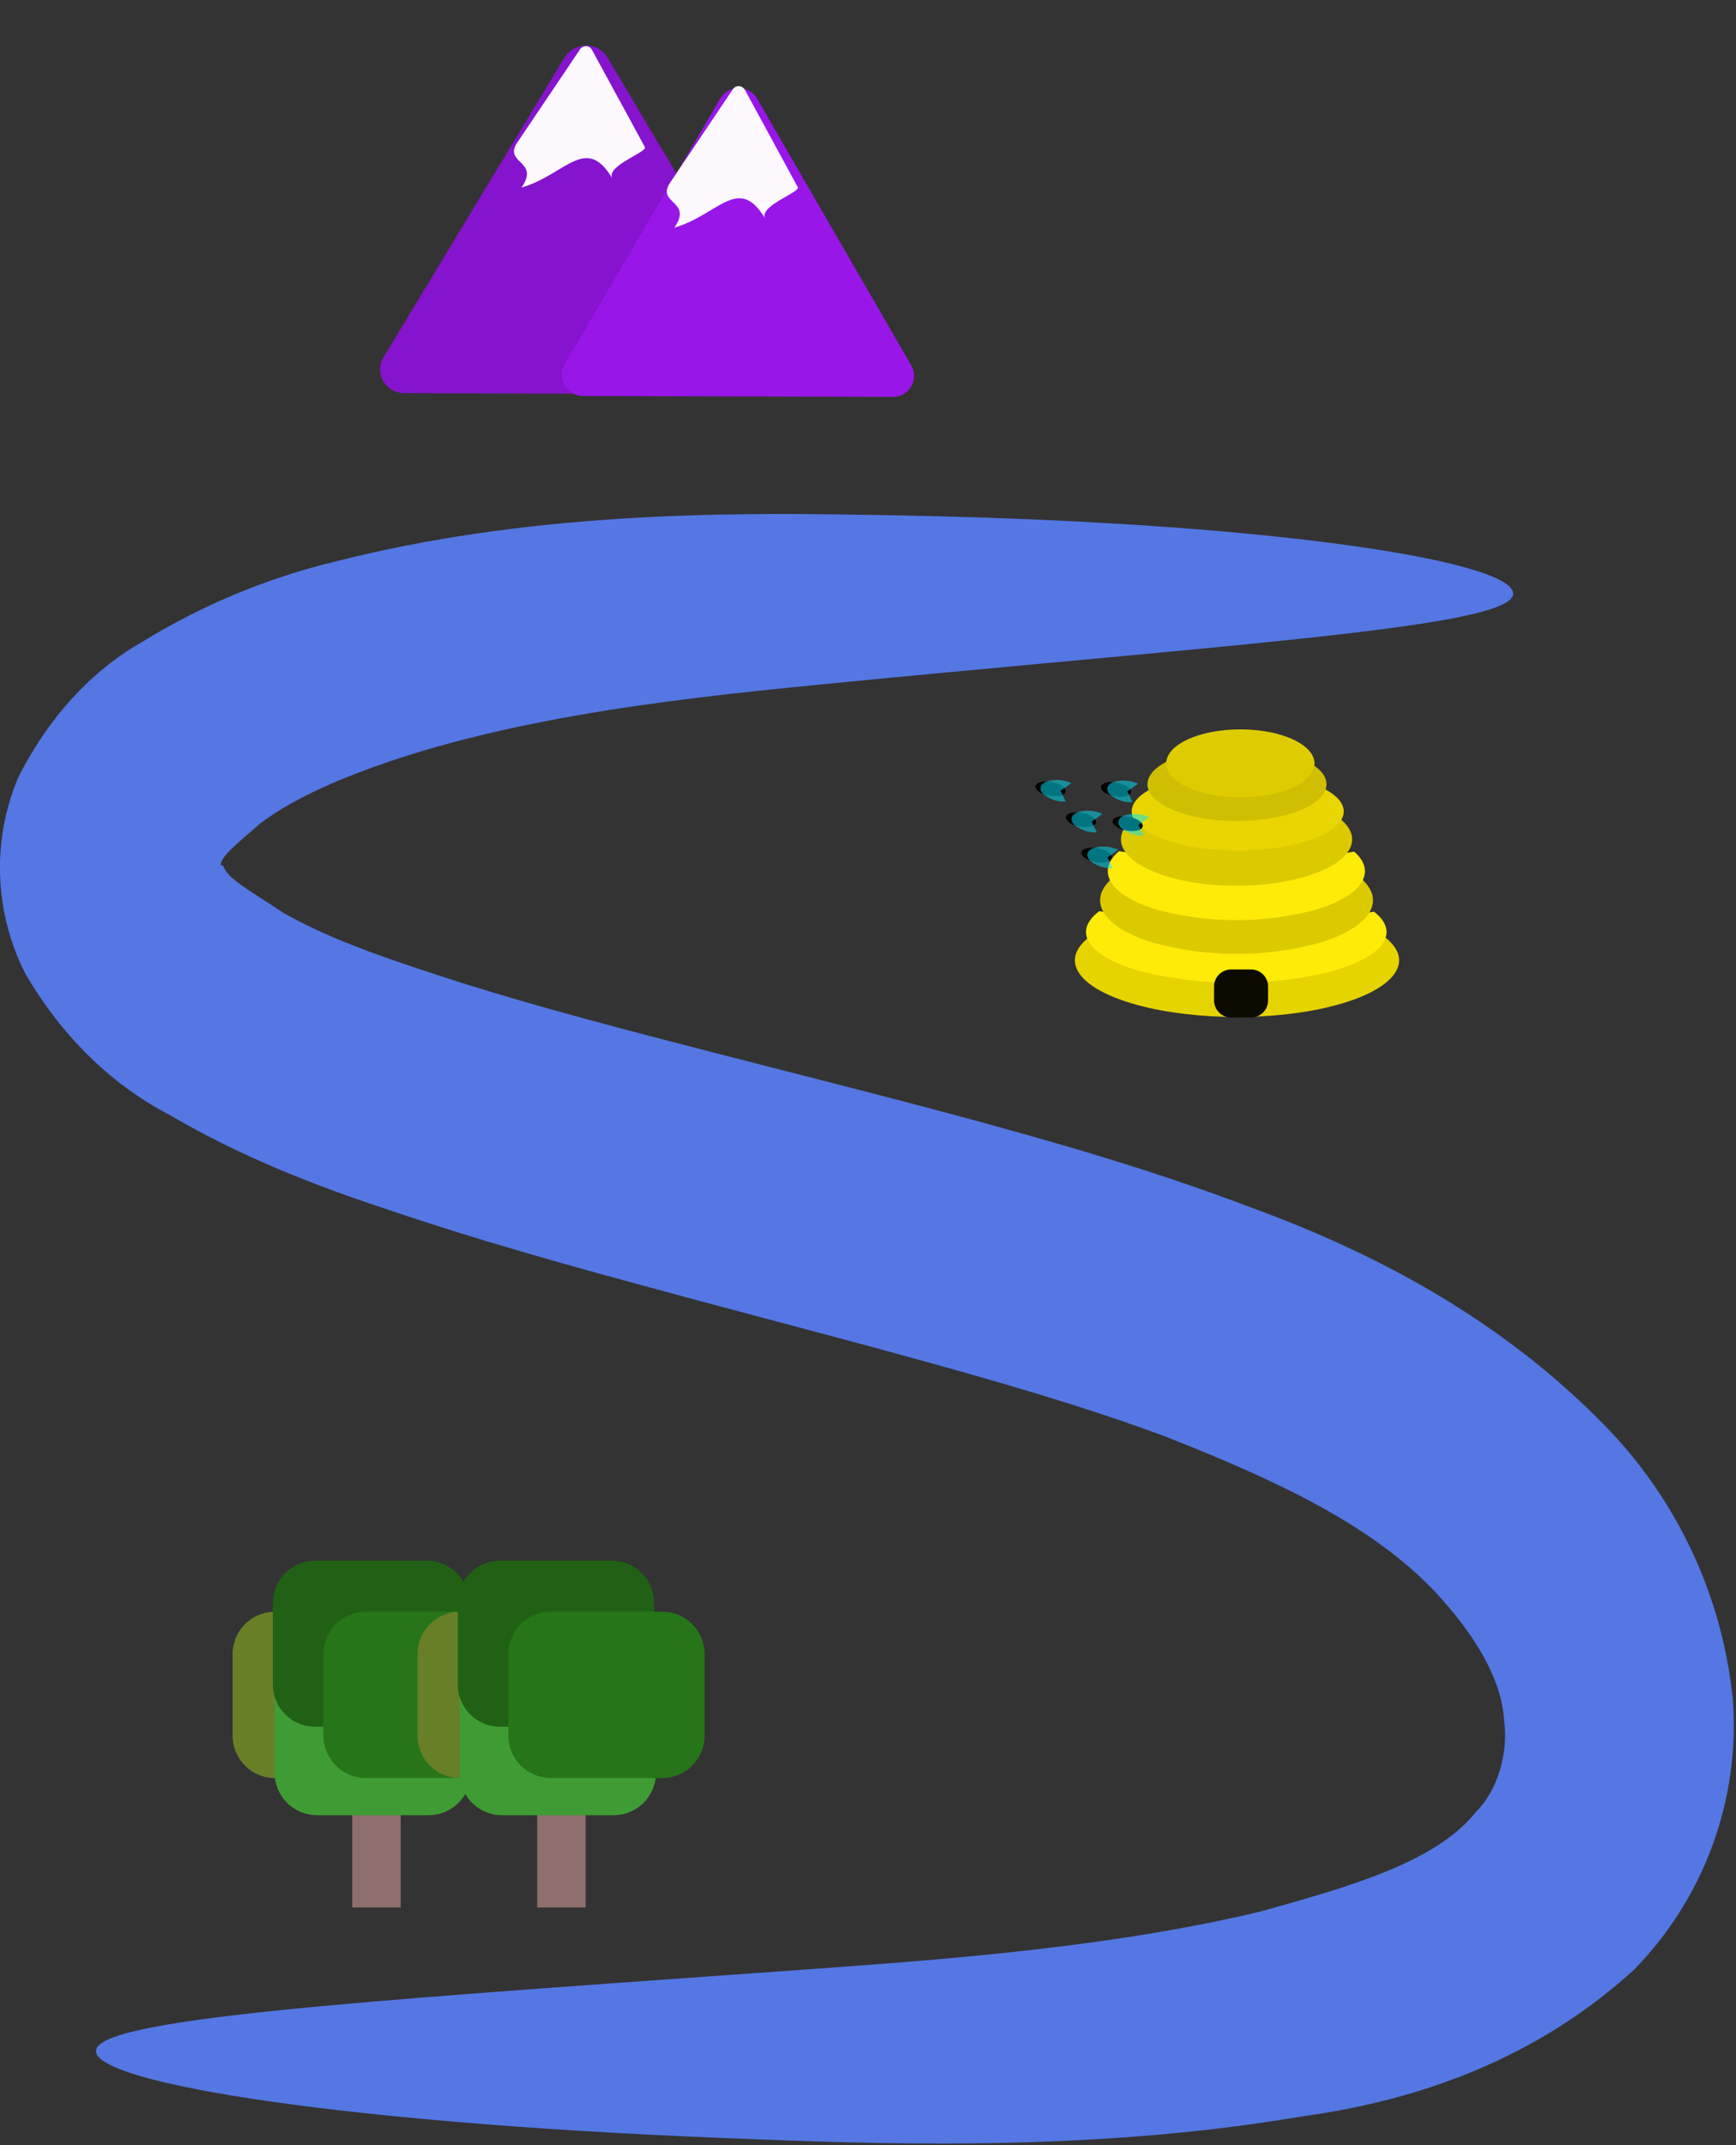 <svg viewBox="0 0 306 378" fill="none" xmlns="http://www.w3.org/2000/svg" class="story">
    <rect x="0" y="0" width="306" height="378" fill="#333333" stroke="none"/>
    <g clip-path="url(#clip0)">
        <path class="river"
            d="M266.73 104.61C266.68 110.18 223.21 113.1 153.82 119.72C129.19 122.14 96.24 124.88 68.91 134.09C60.41 137 52.26 140.35 46 145C42 148.5 38.7 151 38.91 152.57C38.91 152.05 39.23 152.78 39.37 152.57C39.98 154.84 44.37 157.11 50.01 160.89C58.84 165.89 69.41 169.34 81.43 173.21C95.71 177.69 110.38 181.5 126.04 185.54C141.7 189.58 158.44 193.74 174.92 198.28L181.37 200.08C194.49 203.78 207.58 207.84 220.61 212.81C242.71 220.87 264.73 232.62 282.82 251.14C295.619 264.201 303.596 281.226 305.44 299.42C306.093 308.152 304.875 316.923 301.867 325.147C298.86 333.371 294.132 340.859 288 347.11C269.23 364.23 247.27 370.49 229.5 372.93C194.84 378.85 160 378 134.19 377C60.8 374.4 16.8 367.07 16.91 361.41C17.02 355.75 61.82 352.75 133.69 347.64C158.97 345.8 193.04 343.86 222.33 336.79C237.54 332.52 253.16 328.25 260.28 319.13C263.97 315.5 265.92 308.84 265.12 303.13C264.71 295.74 259.7 287.72 253.01 280.55C241.77 268.64 224.9 260.82 205.66 253.23C194.31 248.97 182.39 245.37 169.84 241.81L163.62 240.07C147.54 235.6 131.37 231.45 115.33 227.07C99.58 222.82 84.13 218.49 68.64 213.24C56 209.07 42.85 204.05 30 196.52C21 191.9 11.61 183.84 4.48 171.59C1.776 166.291 0.255 160.467 0.024 154.522C-0.208 148.577 0.856 142.653 3.14 137.16C9.14 125.16 17.34 117.45 25.14 113.06C35.587 106.639 46.975 101.895 58.89 99C92.97 90.28 127.45 90.27 152.7 90.72C224.25 91.72 266.78 99 266.7 104.57L266.73 104.61Z"
            fill="#5477E3" />
        <path fill-rule="evenodd" clip-rule="evenodd"
            d="M134.863 65.274L71.343 65.104L103.263 12.184L134.863 65.274Z" fill="#8613CD" />
        <path fill-rule="evenodd" clip-rule="evenodd"
            d="M103.103 8.054C102.377 8.072 101.667 8.273 101.039 8.636C100.41 8.999 99.882 9.514 99.503 10.134L67.583 62.994C67.298 63.471 67.112 64 67.037 64.551C66.963 65.101 67 65.661 67.148 66.197C67.296 66.732 67.55 67.232 67.897 67.667C68.243 68.101 68.674 68.461 69.163 68.724C69.823 69.093 70.567 69.286 71.323 69.284L134.853 69.464C135.414 69.476 135.972 69.377 136.494 69.173C137.017 68.97 137.494 68.665 137.899 68.277C138.304 67.889 138.628 67.425 138.854 66.911C139.079 66.397 139.201 65.845 139.213 65.284C139.213 64.547 139.012 63.825 138.633 63.194L107.053 10.104C106.645 9.435 106.065 8.887 105.374 8.518C104.683 8.149 103.906 7.971 103.123 8.004L103.103 8.054ZM103.233 20.614L127.353 61.054L78.883 60.924L103.233 20.614Z"
            fill="#8613CD" />
        <path fill-rule="evenodd" clip-rule="evenodd"
            d="M112.583 26.604L93.863 26.544L103.263 9.484L112.583 26.604Z" fill="#FDF9FE" />
        <path fill-rule="evenodd" clip-rule="evenodd"
            d="M103.223 8.134C103.004 8.145 102.791 8.213 102.606 8.33C102.42 8.447 102.268 8.611 102.163 8.804L91.223 25.054C88.603 28.874 95.283 28.244 91.913 33.054C99.703 30.784 103.233 23.614 107.913 31.404C106.813 29.184 114.163 26.814 113.673 25.914L104.353 8.794C104.244 8.59 104.081 8.421 103.881 8.304C103.682 8.188 103.454 8.129 103.223 8.134ZM103.223 12.184L110.323 25.244H96.043L103.223 12.184Z"
            fill="#FDF9FE" />
        <path fill-rule="evenodd" clip-rule="evenodd"
            d="M157.373 66.224L102.753 66.054L130.193 19.214L157.373 66.224Z" fill="#9916E9" />
        <path fill-rule="evenodd" clip-rule="evenodd"
            d="M130.053 15.524C129.424 15.547 128.81 15.728 128.269 16.049C127.727 16.371 127.275 16.823 126.953 17.364L99.523 64.204C99.199 64.769 99.029 65.409 99.031 66.061C99.032 66.712 99.204 67.352 99.53 67.916C99.856 68.48 100.324 68.948 100.888 69.274C101.452 69.6 102.092 69.772 102.743 69.774L157.363 69.934C158.018 69.943 158.664 69.778 159.234 69.456C159.804 69.134 160.279 68.667 160.609 68.101C160.94 67.536 161.114 66.893 161.115 66.238C161.116 65.583 160.942 64.94 160.613 64.374L133.443 17.374C133.099 16.787 132.602 16.305 132.005 15.979C131.407 15.653 130.733 15.496 130.053 15.524V15.524ZM130.163 26.644L150.903 62.494L109.223 62.374L130.163 26.644Z"
            fill="#9916E9" />
        <path fill-rule="evenodd" clip-rule="evenodd" d="M139.523 33.644H120.793L130.203 16.574L139.523 33.644Z"
            fill="#FDF9FE" />
        <path fill-rule="evenodd" clip-rule="evenodd"
            d="M130.163 15.174C129.942 15.186 129.727 15.255 129.54 15.374C129.352 15.493 129.199 15.659 129.093 15.854L118.163 32.124C115.543 35.944 122.223 35.304 118.853 40.124C126.633 37.854 130.173 30.694 134.853 38.474C133.763 36.254 141.113 33.884 140.623 32.984L131.313 15.854C131.203 15.646 131.037 15.472 130.834 15.352C130.631 15.232 130.399 15.17 130.163 15.174ZM130.163 19.224L137.273 32.294L123.053 32.244L130.163 19.224Z"
            fill="#FDF9FE" />
        <path
            d="M244.23 165.22C249.47 169.42 245.87 174.32 235.5 177.12C225.13 179.92 210.63 179.89 200.34 177.05C190.05 174.21 186.61 169.3 191.98 165.13L218 169.22L244.23 165.22Z"
            fill="#E6D400" />
        <path
            d="M242.19 160.65C247.05 164.42 243.71 168.81 234.1 171.32C223.379 173.831 212.221 173.81 201.51 171.26C191.97 168.72 188.78 164.31 193.76 160.56L217.91 164.23L242.19 160.65Z"
            fill="#FFEB08" />
        <path
            d="M240 154.86C244.41 158.86 241.38 163.47 232.65 166.12C222.961 168.765 212.738 168.744 203.06 166.06C194.4 163.37 191.49 158.72 196.06 154.76L217.99 158.64L240 154.86Z"
            fill="#DCCA00" />
        <path
            d="M238.7 150.07C242.86 153.69 240 157.93 231.78 160.34C222.641 162.754 213.03 162.737 203.9 160.29C195.74 157.84 193 153.59 197.26 149.98L217.93 153.52L238.7 150.07Z"
            fill="#FFEB08" />
        <path
            d="M236.36 144.4C240.53 147.92 237.93 152.13 230.14 154.46C222.35 156.79 211.56 156.6 204.34 153.99C197.12 151.38 195.49 147.09 200.44 143.74L218 147.91L236.36 144.4Z"
            fill="#DCCA00" />
        <path
            d="M218.17 149.87C228.492 149.87 236.86 146.785 236.86 142.98C236.86 139.175 228.492 136.09 218.17 136.09C207.848 136.09 199.48 139.175 199.48 142.98C199.48 146.785 207.848 149.87 218.17 149.87Z"
            fill="#E9D502" />
        <path
            d="M218.04 144.67C226.755 144.67 233.82 141.773 233.82 138.2C233.82 134.627 226.755 131.73 218.04 131.73C209.325 131.73 202.26 134.627 202.26 138.2C202.26 141.773 209.325 144.67 218.04 144.67Z"
            fill="#D0BE02" />
        <path
            d="M216.94 170.83H220.58C221.365 170.846 222.113 171.169 222.663 171.73C223.212 172.291 223.52 173.045 223.52 173.83V176.29C223.52 177.075 223.212 177.829 222.663 178.39C222.113 178.951 221.365 179.274 220.58 179.29H216.94C216.155 179.274 215.407 178.951 214.857 178.39C214.308 177.829 214 177.075 214 176.29V173.8C214.008 173.02 214.319 172.273 214.868 171.719C215.417 171.164 216.16 170.846 216.94 170.83V170.83Z"
            fill="#0C0B00" />
        <path
            d="M218.63 140.52C225.848 140.52 231.7 137.834 231.7 134.52C231.7 131.206 225.848 128.52 218.63 128.52C211.412 128.52 205.56 131.206 205.56 134.52C205.56 137.834 211.412 140.52 218.63 140.52Z"
            fill="#DECC00" />
        <path
            d="M187.764 139.495C187.884 138.86 186.823 138.127 185.396 137.858C183.969 137.589 182.715 137.886 182.595 138.521C182.475 139.156 183.535 139.888 184.963 140.157C186.39 140.426 187.644 140.13 187.764 139.495Z"
            fill="black" stroke="black" stroke-width="0.12" stroke-linecap="round" stroke-linejoin="round" />
        <path
            d="M193.122 144.933C193.242 144.298 192.182 143.565 190.755 143.296C189.327 143.027 188.073 143.324 187.953 143.959C187.834 144.594 188.894 145.326 190.321 145.595C191.749 145.864 193.003 145.568 193.122 144.933Z"
            fill="black" stroke="black" stroke-width="0.12" stroke-linecap="round" stroke-linejoin="round" />
        <path
            d="M199.299 139.604C199.418 138.969 198.358 138.237 196.931 137.968C195.503 137.699 194.249 137.996 194.13 138.631C194.01 139.266 195.07 139.998 196.498 140.267C197.925 140.536 199.179 140.239 199.299 139.604Z"
            fill="black" stroke="black" stroke-width="0.12" stroke-linecap="round" stroke-linejoin="round" />
        <path
            d="M201.356 145.623C201.476 144.988 200.416 144.255 198.988 143.986C197.561 143.717 196.307 144.014 196.187 144.649C196.068 145.284 197.128 146.017 198.555 146.286C199.982 146.555 201.237 146.258 201.356 145.623Z"
            fill="black" stroke="black" stroke-width="0.12" stroke-linecap="round" stroke-linejoin="round" />
        <path
            d="M195.864 151.165C195.983 150.53 194.923 149.798 193.496 149.529C192.068 149.26 190.814 149.557 190.695 150.192C190.575 150.827 191.635 151.559 193.063 151.828C194.49 152.097 195.744 151.8 195.864 151.165Z"
            fill="black" stroke="black" stroke-width="0.12" stroke-linecap="round" stroke-linejoin="round" />
        <path opacity="0.51"
            d="M187.87 141.27C186.41 141.334 184.98 140.841 183.87 139.89C183.07 139.05 183.33 138.14 184.51 137.7C185.945 137.265 187.489 137.372 188.85 138L186.96 139.35L187.87 141.27Z"
            fill="#00E6FF" />
        <path opacity="0.51"
            d="M193.34 146.68C191.882 146.743 190.453 146.254 189.34 145.31C188.54 144.47 188.8 143.56 189.98 143.11C191.416 142.679 192.96 142.789 194.32 143.42L192.43 144.77L193.34 146.68Z"
            fill="#00E6FF" />
        <path opacity="0.51"
            d="M199.64 141.37C198.181 141.436 196.752 140.946 195.64 140C194.84 139.15 195.1 138.25 196.27 137.8C197.709 137.37 199.254 137.477 200.62 138.1L198.72 139.45L199.64 141.37Z"
            fill="#00E6FF" />
        <path opacity="0.51"
            d="M196.12 153C194.661 153.068 193.231 152.578 192.12 151.63C191.32 150.79 191.58 149.88 192.76 149.43C194.196 149.004 195.739 149.114 197.1 149.74L195.21 151.09L196.12 153Z"
            fill="#00E6FF" />
        <path opacity="0.51"
            d="M201.59 147.26C200.13 147.321 198.701 146.828 197.59 145.88C196.79 145.04 197.05 144.13 198.22 143.68C199.66 143.253 201.205 143.363 202.57 143.99L200.68 145.34L201.59 147.26Z"
            fill="#00E6FF" />
        <path d="M70.63 310.95H62.09V336.12H70.63V310.95Z" fill="#916F6F" fill-opacity="0.98" class="tree-trunk"/>
        <path
            d="M48.42 284H68.2C69.181 284.005 70.152 284.204 71.056 284.584C71.96 284.964 72.781 285.519 73.471 286.216C74.161 286.914 74.707 287.74 75.077 288.648C75.448 289.557 75.636 290.529 75.63 291.51V305.81C75.638 307.79 74.861 309.693 73.468 311.101C72.075 312.509 70.181 313.307 68.2 313.32H48.42C46.441 313.307 44.548 312.508 43.157 311.1C41.765 309.692 40.99 307.789 41 305.81V291.54C40.99 290.557 41.174 289.582 41.541 288.67C41.909 287.758 42.453 286.928 43.143 286.227C43.832 285.527 44.654 284.969 45.559 284.587C46.465 284.205 47.437 284.005 48.42 284Z"
            fill="#687F28" />
        <path
            d="M55.84 290.57H75.59C76.571 290.575 77.541 290.774 78.445 291.154C79.348 291.534 80.168 292.089 80.857 292.787C81.546 293.484 82.091 294.311 82.461 295.219C82.83 296.127 83.017 297.1 83.01 298.08V312.35C83.017 313.331 82.83 314.303 82.461 315.211C82.091 316.119 81.546 316.946 80.857 317.643C80.168 318.341 79.348 318.896 78.445 319.276C77.541 319.656 76.571 319.855 75.59 319.86H55.84C54.859 319.855 53.889 319.656 52.985 319.276C52.081 318.896 51.26 318.341 50.57 317.644C49.88 316.946 49.334 316.12 48.964 315.212C48.593 314.303 48.405 313.331 48.41 312.35V298.08C48.405 297.099 48.593 296.127 48.964 295.218C49.334 294.31 49.88 293.484 50.57 292.786C51.26 292.089 52.081 291.534 52.985 291.154C53.889 290.774 54.859 290.575 55.84 290.57V290.57Z"
            fill="#3F9C34" />
        <path
            d="M55.52 275H75.26C76.241 275.005 77.212 275.204 78.116 275.584C79.02 275.964 79.841 276.519 80.531 277.216C81.221 277.914 81.767 278.74 82.137 279.648C82.508 280.557 82.696 281.529 82.69 282.51V296.78C82.698 298.759 81.92 300.661 80.527 302.067C79.134 303.474 77.24 304.269 75.26 304.28H55.52C54.54 304.276 53.57 304.079 52.666 303.7C51.761 303.321 50.941 302.767 50.251 302.07C49.561 301.374 49.015 300.548 48.644 299.64C48.273 298.732 48.085 297.761 48.09 296.78V282.51C48.084 281.529 48.271 280.556 48.641 279.647C49.011 278.738 49.557 277.911 50.247 277.213C50.937 276.516 51.758 275.961 52.663 275.581C53.568 275.201 54.539 275.004 55.52 275V275Z"
            fill="#206115" />
        <path
            d="M64.44 284H84.2C85.181 284.005 86.152 284.204 87.056 284.584C87.96 284.964 88.781 285.519 89.471 286.216C90.161 286.914 90.707 287.74 91.077 288.648C91.448 289.557 91.636 290.529 91.63 291.51V305.79C91.636 306.771 91.448 307.743 91.077 308.652C90.707 309.56 90.161 310.386 89.471 311.084C88.781 311.781 87.96 312.336 87.056 312.716C86.152 313.096 85.181 313.295 84.2 313.3H64.44C63.459 313.296 62.488 313.099 61.583 312.719C60.678 312.339 59.857 311.784 59.167 311.087C58.477 310.389 57.931 309.562 57.561 308.653C57.191 307.744 57.004 306.771 57.01 305.79V291.53C57.001 290.547 57.186 289.572 57.555 288.661C57.924 287.749 58.469 286.92 59.16 286.22C59.85 285.521 60.672 284.964 61.579 284.583C62.485 284.202 63.457 284.004 64.44 284Z"
            fill="#267519" />
        <path d="M103.23 310.95H94.69V336.12H103.23V310.95Z" fill="#916F6F" fill-opacity="0.98" />
        <path
            d="M81.03 284H100.77C101.754 284.005 102.727 284.205 103.633 284.587C104.539 284.969 105.361 285.526 106.052 286.227C106.742 286.927 107.287 287.757 107.656 288.669C108.025 289.581 108.21 290.557 108.2 291.54V305.81C108.208 307.79 107.431 309.693 106.038 311.101C104.645 312.509 102.751 313.307 100.77 313.32H81.03C80.049 313.315 79.079 313.116 78.175 312.736C77.27 312.356 76.45 311.801 75.76 311.104C75.07 310.406 74.524 309.58 74.154 308.672C73.783 307.763 73.595 306.791 73.6 305.81V291.54C73.59 290.556 73.774 289.58 74.142 288.668C74.511 287.755 75.056 286.925 75.746 286.224C76.437 285.523 77.259 284.966 78.166 284.584C79.073 284.202 80.046 284.004 81.03 284V284Z"
            fill="#687F28" />
        <path
            d="M88.44 290.57H108.2C109.181 290.575 110.152 290.774 111.056 291.154C111.96 291.534 112.781 292.089 113.471 292.786C114.161 293.484 114.707 294.31 115.077 295.218C115.448 296.127 115.636 297.099 115.63 298.08V312.35C115.636 313.331 115.448 314.303 115.077 315.212C114.707 316.12 114.161 316.946 113.471 317.644C112.781 318.341 111.96 318.896 111.056 319.276C110.152 319.656 109.181 319.855 108.2 319.86H88.44C87.46 319.855 86.49 319.656 85.586 319.276C84.683 318.896 83.863 318.341 83.174 317.643C82.484 316.946 81.939 316.119 81.57 315.211C81.201 314.303 81.014 313.331 81.02 312.35V298.08C81.014 297.1 81.201 296.127 81.57 295.219C81.939 294.311 82.484 293.484 83.174 292.787C83.863 292.089 84.683 291.534 85.586 291.154C86.49 290.774 87.46 290.575 88.44 290.57Z"
            fill="#3F9C34" />
        <path
            d="M88.12 275H107.86C108.842 275.004 109.813 275.201 110.718 275.581C111.623 275.961 112.444 276.516 113.134 277.213C113.824 277.911 114.37 278.738 114.74 279.647C115.11 280.556 115.297 281.529 115.29 282.51V296.78C115.296 297.761 115.108 298.732 114.737 299.64C114.366 300.548 113.82 301.374 113.13 302.07C112.44 302.767 111.62 303.321 110.715 303.7C109.811 304.079 108.841 304.276 107.86 304.28H88.12C86.141 304.269 84.247 303.474 82.854 302.067C81.46 300.661 80.683 298.759 80.69 296.78V282.51C80.685 281.529 80.873 280.557 81.244 279.648C81.614 278.74 82.16 277.914 82.85 277.216C83.54 276.519 84.361 275.964 85.265 275.584C86.169 275.204 87.139 275.005 88.12 275V275Z"
            fill="#206115" />
        <path
            d="M97.04 284H116.78C117.763 284.005 118.734 284.204 119.639 284.586C120.544 284.968 121.365 285.524 122.054 286.224C122.744 286.923 123.288 287.752 123.657 288.663C124.025 289.573 124.21 290.548 124.2 291.53V305.79C124.207 306.771 124.02 307.744 123.65 308.653C123.28 309.562 122.734 310.389 122.044 311.087C121.354 311.784 120.533 312.339 119.628 312.719C118.723 313.099 117.752 313.296 116.77 313.3H97.04C96.059 313.295 95.089 313.096 94.185 312.716C93.281 312.336 92.46 311.781 91.77 311.084C91.08 310.386 90.534 309.56 90.164 308.652C89.793 307.743 89.605 306.771 89.61 305.79V291.53C89.603 290.547 89.789 289.573 90.158 288.662C90.527 287.752 91.073 286.923 91.763 286.223C92.453 285.524 93.275 284.967 94.18 284.586C95.086 284.204 96.058 284.005 97.04 284V284Z"
            fill="#267519" />
    </g>
    <defs>
        <clipPath id="clip0">
            <rect width="305.61" height="377.71" fill="white" />
        </clipPath>
    </defs>
</svg>